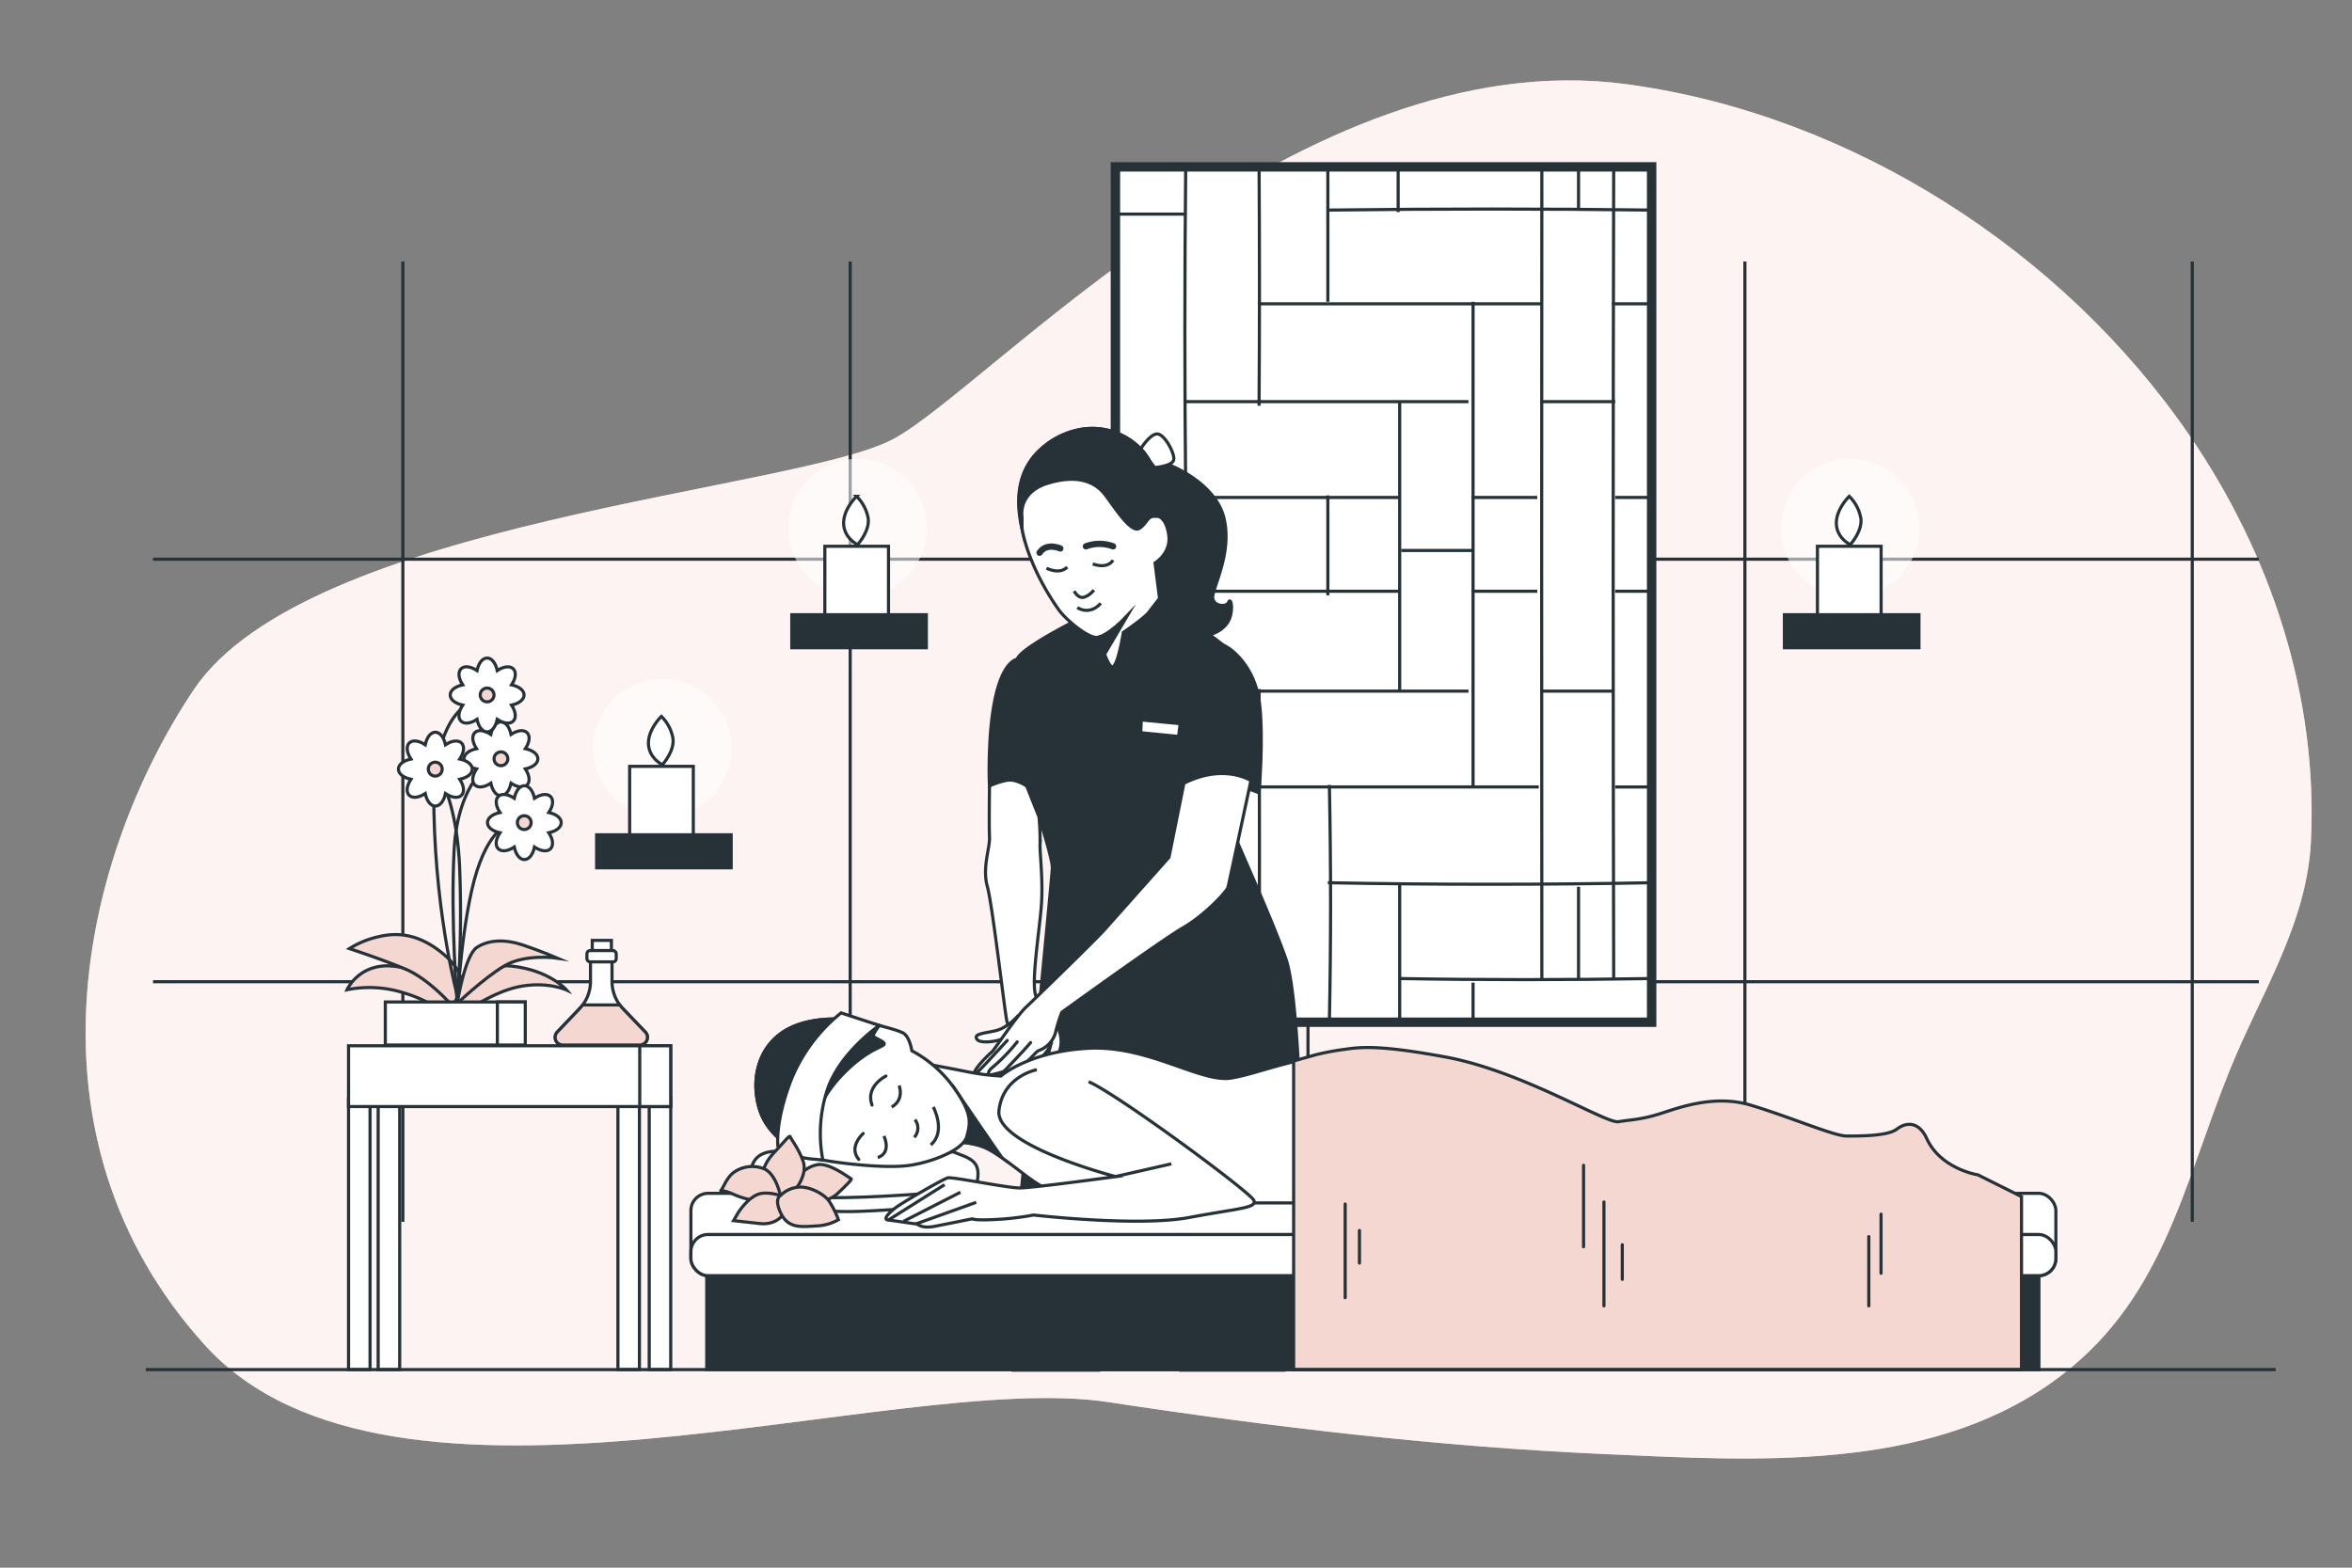 <svg xmlns="http://www.w3.org/2000/svg" viewBox="0 0 750 500"><rect x="0" y="0" width="750" height="500" fill="#808080" stroke="none"/><g id="freepik--background-simple--inject-233"><path d="M698.08,138.72C657.6,79.76,590.47,37,520.22,27.07l-1.57-.22C415,12.92,315.67,123.45,284.91,140S97.75,166.09,61.73,220.05,5.49,362.77,65.24,428.91s219.67,7.84,288.21,18.28C405.35,455.1,459,461.45,512,463.78c47,2.07,101.6,5.84,142.07-22.72,35.56-25.1,41.78-62.28,57-99.88,9.77-24.16,24.53-46.35,25.84-72.86C739.14,222.12,724.19,176.74,698.08,138.72Z" style="fill:#F5D7D2"></path><path d="M698.08,138.72C657.6,79.76,590.47,37,520.22,27.07l-1.57-.22C415,12.92,315.67,123.45,284.91,140S97.75,166.09,61.73,220.05,5.49,362.77,65.24,428.91s219.67,7.84,288.21,18.28C405.35,455.1,459,461.45,512,463.78c47,2.07,101.6,5.84,142.07-22.72,35.56-25.1,41.78-62.28,57-99.88,9.77-24.16,24.53-46.35,25.84-72.86C739.14,222.12,724.19,176.74,698.08,138.72Z" style="fill:#fff;opacity:0.7"></path></g><g id="freepik--Wall--inject-233"><line x1="128.46" y1="83.4" x2="128.46" y2="389.68" style="fill:none;stroke:#263238;stroke-miterlimit:10"></line><line x1="271.11" y1="83.4" x2="271.11" y2="389.68" style="fill:none;stroke:#263238;stroke-miterlimit:10"></line><line x1="556.41" y1="83.4" x2="556.41" y2="389.68" style="fill:none;stroke:#263238;stroke-miterlimit:10"></line><line x1="699.06" y1="83.4" x2="699.06" y2="389.68" style="fill:none;stroke:#263238;stroke-miterlimit:10"></line><line x1="48.79" y1="178.35" x2="720.3" y2="178.35" style="fill:none;stroke:#263238;stroke-miterlimit:10"></line><line x1="417.09" y1="83.4" x2="417.09" y2="389.68" style="fill:none;stroke:#263238;stroke-miterlimit:10"></line><line x1="48.79" y1="313.11" x2="720.3" y2="313.11" style="fill:none;stroke:#263238;stroke-miterlimit:10"></line></g><g id="freepik--Window--inject-233"><rect x="355.68" y="53.22" width="170.99" height="272.81" style="fill:#fff"></rect><path d="M378.1,52.71c-.36,35.1-.36,70,0,105.3" style="fill:none;stroke:#263238;stroke-miterlimit:10"></path><line x1="355.68" y1="67.64" x2="355.68" y2="284.15" style="fill:none;stroke:#263238;stroke-miterlimit:10"></line><line x1="378.1" y1="189.22" x2="378.1" y2="313.25" style="fill:none;stroke:#263238;stroke-miterlimit:10"></line><path d="M401.49,219.78c.16,35.08.16,71.52,0,105.82" style="fill:none;stroke:#263238;stroke-miterlimit:10"></path><path d="M423.91,250.34c.51,25.78.51,50.07,0,75.54" style="fill:none;stroke:#263238;stroke-miterlimit:10"></path><path d="M446.33,282.19v43.25" style="fill:none;stroke:#263238;stroke-miterlimit:10"></path><path d="M469.73,313.4v12.4" style="fill:none;stroke:#263238;stroke-miterlimit:10"></path><path d="M401.49,52.61c.16,26.09.16,50.39,0,76.79" style="fill:none;stroke:#263238;stroke-miterlimit:10"></path><line x1="423.42" y1="158.01" x2="423.42" y2="189.87" style="fill:none;stroke:#263238;stroke-miterlimit:10"></line><path d="M423.42,52.73V96.25" style="fill:none;stroke:#263238;stroke-miterlimit:10"></path><path d="M445.84,52.76V67.64" style="fill:none;stroke:#263238;stroke-miterlimit:10"></path><line x1="446.33" y1="128.1" x2="446.33" y2="220.43" style="fill:none;stroke:#263238;stroke-miterlimit:10"></line><line x1="469.73" y1="96.25" x2="469.73" y2="250.99" style="fill:none;stroke:#263238;stroke-miterlimit:10"></line><path d="M491.66,52.84q-.12,129.9,0,259.26" style="fill:none;stroke:#263238;stroke-miterlimit:10"></path><path d="M503.36,53V66.34" style="fill:none;stroke:#263238;stroke-miterlimit:10"></path><line x1="503.36" y1="282.84" x2="503.36" y2="312.1" style="fill:none;stroke:#263238;stroke-miterlimit:10"></line><path d="M514.57,52.84q-.33,129.9,0,259.26" style="fill:none;stroke:#263238;stroke-miterlimit:10"></path><line x1="491.66" y1="96.9" x2="401.49" y2="96.9" style="fill:none;stroke:#263238;stroke-miterlimit:10"></line><line x1="401.49" y1="313.4" x2="355.76" y2="313.4" style="fill:none;stroke:#263238;stroke-miterlimit:10"></line><line x1="378.1" y1="282.84" x2="355.42" y2="282.84" style="fill:none;stroke:#263238;stroke-miterlimit:10"></line><line x1="378.1" y1="68.29" x2="355.68" y2="68.29" style="fill:none;stroke:#263238;stroke-miterlimit:10"></line><line x1="468.26" y1="128.1" x2="378.1" y2="128.1" style="fill:none;stroke:#263238;stroke-miterlimit:10"></line><line x1="468.26" y1="220.43" x2="378.1" y2="220.43" style="fill:none;stroke:#263238;stroke-miterlimit:10"></line><line x1="490.68" y1="250.99" x2="401.65" y2="250.99" style="fill:none;stroke:#263238;stroke-miterlimit:10"></line><path d="M526.22,251H515.05" style="fill:none;stroke:#263238;stroke-miterlimit:10"></path><path d="M526.5,281.54c-33.78.65-69.07.65-103.08,0" style="fill:none;stroke:#263238;stroke-miterlimit:10"></path><path d="M526.27,312.1c-26.72.46-54,.46-79.68,0" style="fill:none;stroke:#263238;stroke-miterlimit:10"></path><line x1="514.4" y1="220.43" x2="491.17" y2="220.43" style="fill:none;stroke:#263238;stroke-miterlimit:10"></line><line x1="446.33" y1="158.66" x2="356.16" y2="158.66" style="fill:none;stroke:#263238;stroke-miterlimit:10"></line><line x1="515.05" y1="128.1" x2="491.17" y2="128.1" style="fill:none;stroke:#263238;stroke-miterlimit:10"></line><line x1="490.2" y1="158.66" x2="469.24" y2="158.66" style="fill:none;stroke:#263238;stroke-miterlimit:10"></line><path d="M526.53,158.66H515.05" style="fill:none;stroke:#263238;stroke-miterlimit:10"></path><line x1="490.2" y1="188.57" x2="469.24" y2="188.57" style="fill:none;stroke:#263238;stroke-miterlimit:10"></line><line x1="469.74" y1="175.57" x2="446.82" y2="175.57" style="fill:none;stroke:#263238;stroke-miterlimit:10"></line><line x1="446.33" y1="188.57" x2="355.68" y2="188.57" style="fill:none;stroke:#263238;stroke-miterlimit:10"></line><path d="M526.53,188.57H515.05" style="fill:none;stroke:#263238;stroke-miterlimit:10"></path><path d="M526.32,67q-50.4-.66-102.41,0" style="fill:none;stroke:#263238;stroke-miterlimit:10"></path><path d="M526.37,96.9H514.08" style="fill:none;stroke:#263238;stroke-miterlimit:10"></path><rect x="355.68" y="53.22" width="170.99" height="272.81" style="fill:none;stroke:#263238;stroke-miterlimit:10;stroke-width:3px"></rect></g><g id="freepik--Table--inject-233"><rect x="111.14" y="350.51" width="6.86" height="86.31" style="fill:#fff;stroke:#263238;stroke-miterlimit:10"></rect><rect x="120.59" y="350.51" width="6.86" height="86.31" style="fill:#fff;stroke:#263238;stroke-miterlimit:10"></rect><rect x="207.02" y="350.51" width="6.86" height="86.31" style="fill:#fff;stroke:#263238;stroke-miterlimit:10"></rect><rect x="197.04" y="350.51" width="6.86" height="86.31" style="fill:#fff;stroke:#263238;stroke-miterlimit:10"></rect><rect x="111.14" y="333.54" width="102.73" height="19.39" style="fill:#fff;stroke:#263238;stroke-miterlimit:10"></rect><rect x="204" y="333.54" width="9.87" height="19.39" style="fill:#fff;stroke:#263238;stroke-miterlimit:10"></rect><rect x="188.86" y="299.93" width="6.1" height="4.2" style="fill:#fff;stroke:#263238;stroke-miterlimit:10"></rect><path d="M205.73,329.16l-7.13-7.49a12.54,12.54,0,0,1-3.44-8.63v-8h-6.87v8a12.5,12.5,0,0,1-3.45,8.63l-7.13,7.49a2.45,2.45,0,0,0,1.78,4.14H204a2.45,2.45,0,0,0,1.77-4.14Z" style="fill:#fff;stroke:#263238;stroke-miterlimit:10"></path><path d="M198.6,321.67a13.18,13.18,0,0,1-.95-1.15H185.79a10.35,10.35,0,0,1-.95,1.15l-7.13,7.49a2.45,2.45,0,0,0,1.78,4.14H204a2.45,2.45,0,0,0,1.77-4.14Z" style="fill:#F5D7D2;stroke:#263238;stroke-miterlimit:10"></path><rect x="187.15" y="303.17" width="9.35" height="3.62" rx="1.02" style="fill:#fff;stroke:#263238;stroke-miterlimit:10"></rect><path d="M143.09,324.67s-4.2-5-14.31-8a36.45,36.45,0,0,0-18.12-1s4-9,15.45-7.44,16.21,5.91,17.17,9.92A10.67,10.67,0,0,1,143.09,324.67Z" style="fill:#F5D7D2;stroke:#263238;stroke-miterlimit:10"></path><path d="M145.38,324.67s10.68-8,19.83-9.92,15.45,1,15.45,1-5.34-6.3-17.55-7.63S144.42,322.19,145.38,324.67Z" style="fill:#F5D7D2;stroke:#263238;stroke-miterlimit:10"></path><path d="M146.71,316.09s3-5.34-6.29-12.59-16.79-5.53-21.17-4.39a28.94,28.94,0,0,0-7.82,3.44s9.91,3.24,17.73,6.48,15.26,12,15.26,12Z" style="fill:#F5D7D2;stroke:#263238;stroke-miterlimit:10"></path><path d="M145.76,320.09s2.48-15.44,6.29-17.92,9-2.67,14.69-.77,11.06,4.2,11.06,4.2-10.3-1.53-17,2.48S145.76,320.09,145.76,320.09Z" style="fill:#F5D7D2;stroke:#263238;stroke-miterlimit:10"></path><path d="M146,318.19s-6.87-24.42-7.63-59.13S152.81,223,152.81,223" style="fill:none;stroke:#263238;stroke-miterlimit:10"></path><path d="M157.2,242.85s-11.25,5.91-12.4,28.42,1,48.82,1,48.82,1.52-27.46,6.29-42.34,11.25-15.26,11.25-15.26" style="fill:none;stroke:#263238;stroke-miterlimit:10"></path><path d="M167.52,238.79c3-4.57,0-7.52-4.56-4.56-1.14-5.33-5.31-5.33-6.45,0-4.57-3-7.52,0-4.55,4.56-5.33,1.14-5.33,5.31,0,6.45-3,4.57,0,7.52,4.55,4.56,1.14,5.32,5.31,5.32,6.45,0,4.57,3,7.52,0,4.56-4.56C172.85,244.1,172.85,239.93,167.52,238.79Z" style="fill:#fff;stroke:#263238;stroke-miterlimit:10"></path><circle cx="159.74" cy="242.01" r="2.2" style="fill:#F5D7D2;stroke:#263238;stroke-miterlimit:10"></circle><path d="M175,259.15c3-4.57,0-7.52-4.56-4.56-1.14-5.32-5.31-5.32-6.45,0-4.57-3-7.52,0-4.56,4.56-5.32,1.14-5.32,5.31,0,6.45-3,4.57,0,7.52,4.56,4.56,1.14,5.32,5.31,5.32,6.45,0,4.57,3,7.52,0,4.56-4.56C180.28,264.46,180.28,260.29,175,259.15Z" style="fill:#fff;stroke:#263238;stroke-miterlimit:10"></path><circle cx="167.17" cy="262.37" r="2.2" style="fill:#F5D7D2;stroke:#263238;stroke-miterlimit:10"></circle><path d="M163.12,218.43c3-4.57,0-7.52-4.56-4.56-1.14-5.33-5.31-5.33-6.45,0-4.57-3-7.52,0-4.56,4.56-5.32,1.14-5.32,5.31,0,6.45-3,4.57,0,7.52,4.56,4.55,1.14,5.33,5.31,5.33,6.45,0,4.57,3,7.52,0,4.56-4.55C168.44,223.74,168.44,219.57,163.12,218.43Z" style="fill:#fff;stroke:#263238;stroke-miterlimit:10"></path><circle cx="155.33" cy="221.65" r="2.2" style="fill:#F5D7D2;stroke:#263238;stroke-miterlimit:10"></circle><path d="M138.83,245.32s6.6,8.25,7.7,30.54a376.41,376.41,0,0,1-.77,44.23" style="fill:none;stroke:#263238;stroke-miterlimit:10"></path><path d="M146.61,242.09c3-4.57,0-7.52-4.56-4.56-1.14-5.32-5.31-5.32-6.45,0-4.57-3-7.52,0-4.56,4.56-5.32,1.14-5.32,5.31,0,6.45-3,4.57,0,7.52,4.56,4.56,1.14,5.32,5.31,5.32,6.45,0,4.57,3,7.52,0,4.56-4.56C151.93,247.4,151.93,243.23,146.61,242.09Z" style="fill:#fff;stroke:#263238;stroke-miterlimit:10"></path><path d="M141,245.32a2.21,2.21,0,1,0-2.2,2.2A2.21,2.21,0,0,0,141,245.32Z" style="fill:#F5D7D2;stroke:#263238;stroke-miterlimit:10"></path><rect x="122.87" y="319.57" width="44.63" height="13.73" style="fill:#fff;stroke:#263238;stroke-miterlimit:10"></rect><rect x="158.6" y="319.57" width="8.9" height="13.73" style="fill:#fff;stroke:#263238;stroke-miterlimit:10"></rect></g><g id="freepik--Candles--inject-233"><circle cx="211.22" cy="238.6" r="22.08" style="fill:#fff;opacity:0.55"></circle><rect x="200.78" y="244.42" width="20.3" height="23.89" style="fill:#fff;stroke:#263238;stroke-miterlimit:10"></rect><path d="M211.22,243.9s-4.29-2.05-4.44-6.68,4.12-8.73,4.12-8.73a13,13,0,0,1,3.68,6.93C215.2,239.53,211.22,243.9,211.22,243.9Z" style="fill:#fff;stroke:#263238;stroke-miterlimit:10"></path><rect x="190.25" y="266.25" width="42.9" height="10.53" style="fill:#263238;stroke:#263238;stroke-miterlimit:10"></rect><circle cx="273.46" cy="168.42" r="22.08" style="fill:#fff;opacity:0.55"></circle><rect x="263.02" y="174.23" width="20.3" height="23.89" style="fill:#fff;stroke:#263238;stroke-miterlimit:10"></rect><path d="M273.46,173.71s-4.29-2.05-4.44-6.68,4.12-8.73,4.12-8.73a13.1,13.1,0,0,1,3.69,6.93C277.44,169.35,273.46,173.71,273.46,173.71Z" style="fill:#fff;stroke:#263238;stroke-miterlimit:10"></path><rect x="252.49" y="196.06" width="42.9" height="10.53" style="fill:#263238;stroke:#263238;stroke-miterlimit:10"></rect><circle cx="589.97" cy="168.42" r="22.08" style="fill:#fff;opacity:0.55"></circle><rect x="579.54" y="174.23" width="20.3" height="23.89" style="fill:#fff;stroke:#263238;stroke-miterlimit:10"></rect><path d="M590,173.71s-4.29-2.05-4.43-6.68,4.11-8.73,4.11-8.73a13,13,0,0,1,3.69,6.93C594,169.35,590,173.71,590,173.71Z" style="fill:#fff;stroke:#263238;stroke-miterlimit:10"></path><rect x="569.01" y="196.06" width="42.9" height="10.53" style="fill:#263238;stroke:#263238;stroke-miterlimit:10"></rect></g><g id="freepik--character-2--inject-233"><polygon points="350.47 437 362.94 375.8 377.76 375.8 376.5 437 409.42 437 413.83 375.16 327.51 374.51 323.14 437 350.47 437" style="fill:#fff;stroke:#263238;stroke-miterlimit:10"></polygon><path d="M372.76,148.26s14.61,5.44,17.49,16.82-3.9,22.93-3.56,25.64,4.41,3.06,5.09,1.36,1.53,1.87.34,5.1-5.43,6.28-11.21,5.43-10.36.85-14.09-10.7-.51-17.15-1.36-22.25-3.74-13.58-4.08-19.36S370.55,146.91,372.76,148.26Z" style="fill:#263238;stroke:#263238;stroke-miterlimit:10"></path><path d="M363.74,143.17s2.57-4.25,4.94-4.76,5.95,6,5.61,8.16-6.11,2.54-6.11,2.54Z" style="fill:#fff;stroke:#263238;stroke-miterlimit:10"></path><path d="M342.19,198.37s-16.81,8.49-17.83,11.89-.51,32.94,3.05,40.42,8.16,23.26,8.16,26S325,386.79,325,386.79h90.35S415.05,320,410,305.7s-16.65-39.23-17.33-41.95,3.06-49.42,2.21-52.65-11.72-10.53-15.12-12.73a28.6,28.6,0,0,1-5.77-5.1s-2.38-3.74-5.6-3.57S342.19,198.37,342.19,198.37Z" style="fill:#263238;stroke:#263238;stroke-miterlimit:10"></path><path d="M344.91,136.91a25.39,25.39,0,0,0-13.08,6.43c-7.95,7.23-7.47,17.1-5.92,25.37,2.18,11.65,9.28,22.38,11.69,25.75s10.24,9.91,12.89,8.71c0,0,2.89,10.84,4.58,9.4s3.13-10.85,3.13-10.85,6.74-4.57,8.19-6.5,3.37-4.34,3.37-4.34l-1.44-11.32s5.3-3.14,4.34-9.16-3.86-5.78-3.86-5.78,2.41-14-5.06-21.45A21.5,21.5,0,0,0,344.91,136.91Z" style="fill:#fff;stroke:#263238;stroke-miterlimit:10"></path><path d="M363.74,143.17a21.5,21.5,0,0,0-18.83-6.26,25.39,25.39,0,0,0-13.08,6.43c-7.91,7.19-7.85,17.09-5.94,25.26v-3.86s-1.36-7.81,8.49-10.7,15.11,0,18,3.74,8.32,12.56,11,10.7,2.27-4,5.38-3.86C368.8,164.62,371.21,150.64,363.74,143.17Z" style="fill:#263238;stroke:#263238;stroke-miterlimit:10"></path><path d="M368.8,164.62h0Z" style="fill:#fff;stroke:#263238;stroke-miterlimit:10"></path><path d="M350.49,203.17s3.42-.9,9-6.84l-7.3,12.4Z" style="fill:#263238;stroke:#263238;stroke-miterlimit:10"></path><path d="M342.53,188.52s1.36,2.71,3.4,1.86a6.49,6.49,0,0,0,2.88-2.2" style="fill:none;stroke:#263238;stroke-miterlimit:10"></path><path d="M343.55,193.78s3.74,2.72,7.47-1.36" style="fill:none;stroke:#263238;stroke-miterlimit:10"></path><path d="M348.47,179.85s4.42,1.87,6.46-1.18" style="fill:none;stroke:#263238;stroke-miterlimit:10"></path><path d="M333.7,181.21s4.07,2.21,6.62-.34" style="fill:none;stroke:#263238;stroke-miterlimit:10"></path><path d="M346.27,174.25a12.3,12.3,0,0,1,8.66,0" style="fill:none;stroke:#263238;stroke-linecap:round;stroke-miterlimit:10;stroke-width:2px"></path><path d="M338.11,174.93s-4.41-2-6.62,1.36" style="fill:none;stroke:#263238;stroke-linecap:round;stroke-miterlimit:10;stroke-width:2px"></path><path d="M385.84,208.56s-4.08-2-5.95,8.66S376.33,252,376.33,252s10.19-1.52,14.94-1.52,10.19,2.37,10.19,2.37,1.53-17,.17-28.53-9.17-18.34-12.9-19" style="fill:#263238;stroke:#263238;stroke-miterlimit:10"></path><path d="M315.53,250.68s-.17,12.73,0,16.3-2.38,9.68-.68,15.8,5.77,42,6.28,43.13.68,4.42-.17,7.31-5.77,8.49-2.55,9,8.16-.17,10.36-2,4.93-4.25,5.78-6.11l.85-1.87s-1.87,5.6-.85,5.94,3.22-1,3.73-4.75-1.52-7.31-2.54-8.83-3.23-2.89-5.27-6.63,1.36-22.93,1.7-30.91-.68-15.45-.51-18a84.11,84.11,0,0,0-.34-8.49l-3.91-9.85S322.66,246.09,315.53,250.68Z" style="fill:#fff;stroke:#263238;stroke-miterlimit:10"></path><path d="M324.53,324.05s-3.23,3.9-7.31,4.75-6.62,1-5.77,2.55,5.26.85,6.62.51,2.38-.68,2.38-.68Z" style="fill:#fff;stroke:#263238;stroke-linecap:round;stroke-linejoin:round"></path><path d="M377.52,249.83l-4.76,23.6-20.55,23.1c-2.72,3.06-22.25,22.08-25.14,24.8s-10.19,13.76-10.7,14.1-6.79,6.28-5.6,7.47,8-.68,9.34-1.19,1.53.68,4.25-.68,5.94-5.6,6.79-5.94a8.51,8.51,0,0,0,5.44-5.78,45.75,45.75,0,0,1,2-6.45s31.93-23.1,38.73-27,13.92-11.55,14.26-12.9,7.31-34,7.31-34S390.25,243.37,377.52,249.83Z" style="fill:#fff;stroke:#263238;stroke-miterlimit:10"></path><path d="M324.36,210.26s-4.42.33-7,12.39-1.86,28-1.86,28,4.24-1.87,6.62-1.87,5.26,1.87,5.26,1.87-1.86-11.55-2.71-20" style="fill:#263238;stroke:#263238;stroke-miterlimit:10"></path><polygon points="363.93 229.62 363.76 233.69 375.82 234.88 376.33 230.81 363.93 229.62" style="fill:#fff;stroke:#263238;stroke-miterlimit:10"></polygon><path d="M320.11,341.71s6.5-6.71,8.53-9.19" style="fill:none;stroke:#263238;stroke-linecap:round;stroke-linejoin:round"></path><path d="M315.12,342.44a3.25,3.25,0,0,1,1.12-1.8,58.63,58.63,0,0,0,8.12-8.34" style="fill:none;stroke:#263238;stroke-linecap:round;stroke-linejoin:round"></path><path d="M310.77,342.9s2.54-2.49,5-5.19,5.41-5.87,5.41-5.87" style="fill:none;stroke:#263238;stroke-linecap:round;stroke-linejoin:round"></path></g><g id="freepik--character-1--inject-233"><rect x="225.36" y="399.45" width="424.8" height="37.37" style="fill:#263238;stroke:#263238;stroke-miterlimit:10"></rect><rect x="220.31" y="380.6" width="435.26" height="26.27" rx="5.49" style="fill:#fff;stroke:#263238;stroke-miterlimit:10"></rect><rect x="220.31" y="393.73" width="435.26" height="13.14" rx="5.49" style="fill:#fff;stroke:#263238;stroke-miterlimit:10"></rect><path d="M255.82,368.37s-8.2-2.58-12.89-.23-4,8.91-2.35,12.43,4.93,4.68,11,4.92,12.2.94,19.23.94,32.59-1.88,32.59-1.88,6.8-.94,8-6.56.23-7.74-4.92-9.62,1.17-.7-13.6.47S265.44,368.84,255.82,368.37Z" style="fill:#fff;stroke:#263238;stroke-miterlimit:10"></path><path d="M250.2,381.27s-9.15-2.35-6.57-3.75,4.69,3.28,15.71,4.22,37.05-1.17,37.05-1.17,12.42-5.16,12.66-2.82S299,381.5,299,381.5" style="fill:none;stroke:#263238;stroke-miterlimit:10"></path><path d="M295.59,339.37s6.64,1.21,12.68,2.42a78.09,78.09,0,0,0,10.88,1.41s8.86-7.85,28-8.86,36,11.27,45.71,9.46,14.66-5.07,41.24-9.5c0,0,4.47,2.86,7.69,18.77a135.81,135.81,0,0,1,2.41,30.6H344.72s-8.26-1.61-17.52-8.66S315.32,366,310.89,365a34.91,34.91,0,0,0-8.46-.81s1-10.87-1-14.9S295.59,339.37,295.59,339.37Z" style="fill:#fff;stroke:#263238;stroke-miterlimit:10"></path><path d="M304.25,347l-1.63,8.53a67.9,67.9,0,0,1-.19,8.59,34.91,34.91,0,0,1,8.46.81c2.87.65,5,1.74,8.65,4.34C315.35,363.35,304.25,347,304.25,347Z" style="fill:#263238;stroke:#263238;stroke-miterlimit:10"></path><path d="M274.44,325.68s-13.29-2.62-22.95,2.42-12.29,16.11-9.27,25.77,13.5,14.9,20.14,16.11,19.53,2.62,26.78,1.81,17.92-4.83,19.13-9.26,1.81-7.25-4-15.51a39,39,0,0,0-13.5-11.88s-.6-4-2.41-5.43S274.44,325.68,274.44,325.68Z" style="fill:#fff;stroke:#263238;stroke-miterlimit:10"></path><path d="M274.44,325.68s-13.29-2.62-22.95,2.42-12.29,16.11-9.27,25.77c2.48,7.92,9.94,12.86,16.22,15.05a18.28,18.28,0,0,0-.11-3.57c-.6-4.63,2.62-14.5,9.87-22.15s12.08-8.86,13.49-9.87-3.22-2.21-3.22-3c0-.52,1.11-2.16,1.89-3.24C277.25,326.29,274.44,325.68,274.44,325.68Z" style="fill:#263238;stroke:#263238;stroke-miterlimit:10"></path><path d="M268.2,323.06a52.77,52.77,0,0,0-15.91,21.35c-5.23,13.49-4.23,21.14-4.23,21.14l2,1.22a19.57,19.57,0,0,0,8.41,2.84l3.92.37A44.89,44.89,0,0,1,264,347c4.23-11.67,16.39-19.95,16.39-19.95Z" style="fill:#fff;stroke:#263238;stroke-miterlimit:10"></path><path d="M282.5,343.2s-6.65,3.22-4.43,9.26" style="fill:none;stroke:#263238;stroke-linecap:round;stroke-miterlimit:10"></path><path d="M275.25,361.52s-4.83,4.23-1.41,8.26" style="fill:none;stroke:#263238;stroke-linecap:round;stroke-miterlimit:10"></path><path d="M284.31,353.07s4-1.82,2.42-6.85" style="fill:none;stroke:#263238;stroke-miterlimit:10"></path><path d="M279.88,369.17s4.43-1,2-6.84" style="fill:none;stroke:#263238;stroke-miterlimit:10"></path><path d="M291.76,357.09a4.4,4.4,0,0,1-.2,5.64" style="fill:none;stroke:#263238;stroke-miterlimit:10"></path><path d="M297.6,353.07s4.23,7.85-.81,12.08" style="fill:none;stroke:#263238;stroke-miterlimit:10"></path><path d="M330.62,341.18s-10.87,2-12.08,13.09,37.26,21,37.26,21-26.59,3.62-30.61,3.62-21.55-3.62-23-3.22-14.09,7.65-16.51,9.46-4.23,3.83-2.42,4,8.26,1.21,8.86,1.21,1.61,1.61,5.84.8,12.08-2.41,12.08-2.41.61.6,7.66.2a89,89,0,0,0,11.88-1.41s33.22,3.83,49.53.8,21.55-3,20.74-5.43S356.4,349,347.14,345" style="fill:#fff;stroke:#263238;stroke-miterlimit:10"></path><line x1="292.16" y1="390.32" x2="311.29" y2="383.47" style="fill:none;stroke:#263238;stroke-miterlimit:10"></line><line x1="288.14" y1="389.51" x2="306.26" y2="380.25" style="fill:none;stroke:#263238;stroke-miterlimit:10"></line><line x1="283.3" y1="389.11" x2="301.22" y2="377.83" style="fill:none;stroke:#263238;stroke-miterlimit:10"></line><line x1="355.8" y1="375.22" x2="373.52" y2="371.19" style="fill:none;stroke:#263238;stroke-miterlimit:10"></line><path d="M254.73,375.15a9.84,9.84,0,0,1,6-3.7c3.86-.62,10.17,4.31,10.64,4.47s-1.39,2-4.16,4.62a8.91,8.91,0,0,1-6,2.47,32.68,32.68,0,0,0-5.86-2c-2.46-.46-3.39,1.54-3.7-1.23S254.73,375.15,254.73,375.15Z" style="fill:#F5D7D2;stroke:#263238;stroke-miterlimit:10"></path><path d="M254.11,378.69s3.39-4.31,2-8.32-4-7.24-4.16-7.86-2.15,2-5.24,5.24-4.31,7.09-2.92,9.4,5.08,4.16,5.08,4.16Z" style="fill:#F5D7D2;stroke:#263238;stroke-miterlimit:10"></path><path d="M248.87,381.31s-1.39-6.78-5.08-8.47a10.15,10.15,0,0,0-10,1.23c-2.16,1.69-3.39,5.24-3.85,5.55s.46-.31,4.16,1.38a25.81,25.81,0,0,0,10.78,2.16C248.1,383.16,248.87,381.31,248.87,381.31Z" style="fill:#F5D7D2;stroke:#263238;stroke-miterlimit:10"></path><path d="M248.87,381.31s-4.47-1.54-7.39-.31-5.55,4.78-6.32,6.17-1.23,2.15-1.23,2.15,4.16.47,8.47.93,7.55-2,7.7-4.32S250.1,381.62,248.87,381.31Z" style="fill:#F5D7D2;stroke:#263238;stroke-miterlimit:10"></path><path d="M248.87,381.31a9.24,9.24,0,0,1,5.24-2.62c3.54-.61,8.63,2,10.32,4.47a30.58,30.58,0,0,1,2.93,5.85,15.34,15.34,0,0,1-7.24,2c-4.78.31-8.78.77-11.1-4S248.87,381.31,248.87,381.31Z" style="fill:#F5D7D2;stroke:#263238;stroke-miterlimit:10"></path><path d="M630.69,374.7s-11.81-1.8-16.3-11.57c-2.55-5.57-6.58-5.27-9.54-3s-12.13,2.19-16.08,2.19-18.43-6.25-30.6-9.87-24,1.32-29.61,3-8.55,1.65-12.5,2.31-30.68-16.15-55.12-20.64c-20.09-3.69-26.47-3.29-32-2.46a83.09,83.09,0,0,0-9.34,1.74l-7.09,2v98.44h232.1V381.65Z" style="fill:#F5D7D2;stroke:#263238;stroke-miterlimit:10"></path><line x1="428.95" y1="384.01" x2="428.95" y2="413.89" style="fill:none;stroke:#263238;stroke-linecap:round;stroke-miterlimit:10"></line><line x1="433.5" y1="392.45" x2="433.5" y2="402.85" style="fill:none;stroke:#263238;stroke-linecap:round;stroke-miterlimit:10"></line><line x1="511.46" y1="383.36" x2="511.46" y2="416.49" style="fill:none;stroke:#263238;stroke-linecap:round;stroke-miterlimit:10"></line><line x1="517.31" y1="397" x2="517.31" y2="408.04" style="fill:none;stroke:#263238;stroke-linecap:round;stroke-miterlimit:10"></line><line x1="504.96" y1="397.65" x2="504.96" y2="371.66" style="fill:none;stroke:#263238;stroke-linecap:round;stroke-miterlimit:10"></line><line x1="595.92" y1="394.4" x2="595.92" y2="416.49" style="fill:none;stroke:#263238;stroke-linecap:round;stroke-miterlimit:10"></line><line x1="599.82" y1="387.25" x2="599.82" y2="406.1" style="fill:none;stroke:#263238;stroke-linecap:round;stroke-miterlimit:10"></line></g><g id="freepik--Floor--inject-233"><line x1="46.49" y1="436.82" x2="725.66" y2="436.82" style="fill:none;stroke:#263238;stroke-miterlimit:10"></line></g></svg>